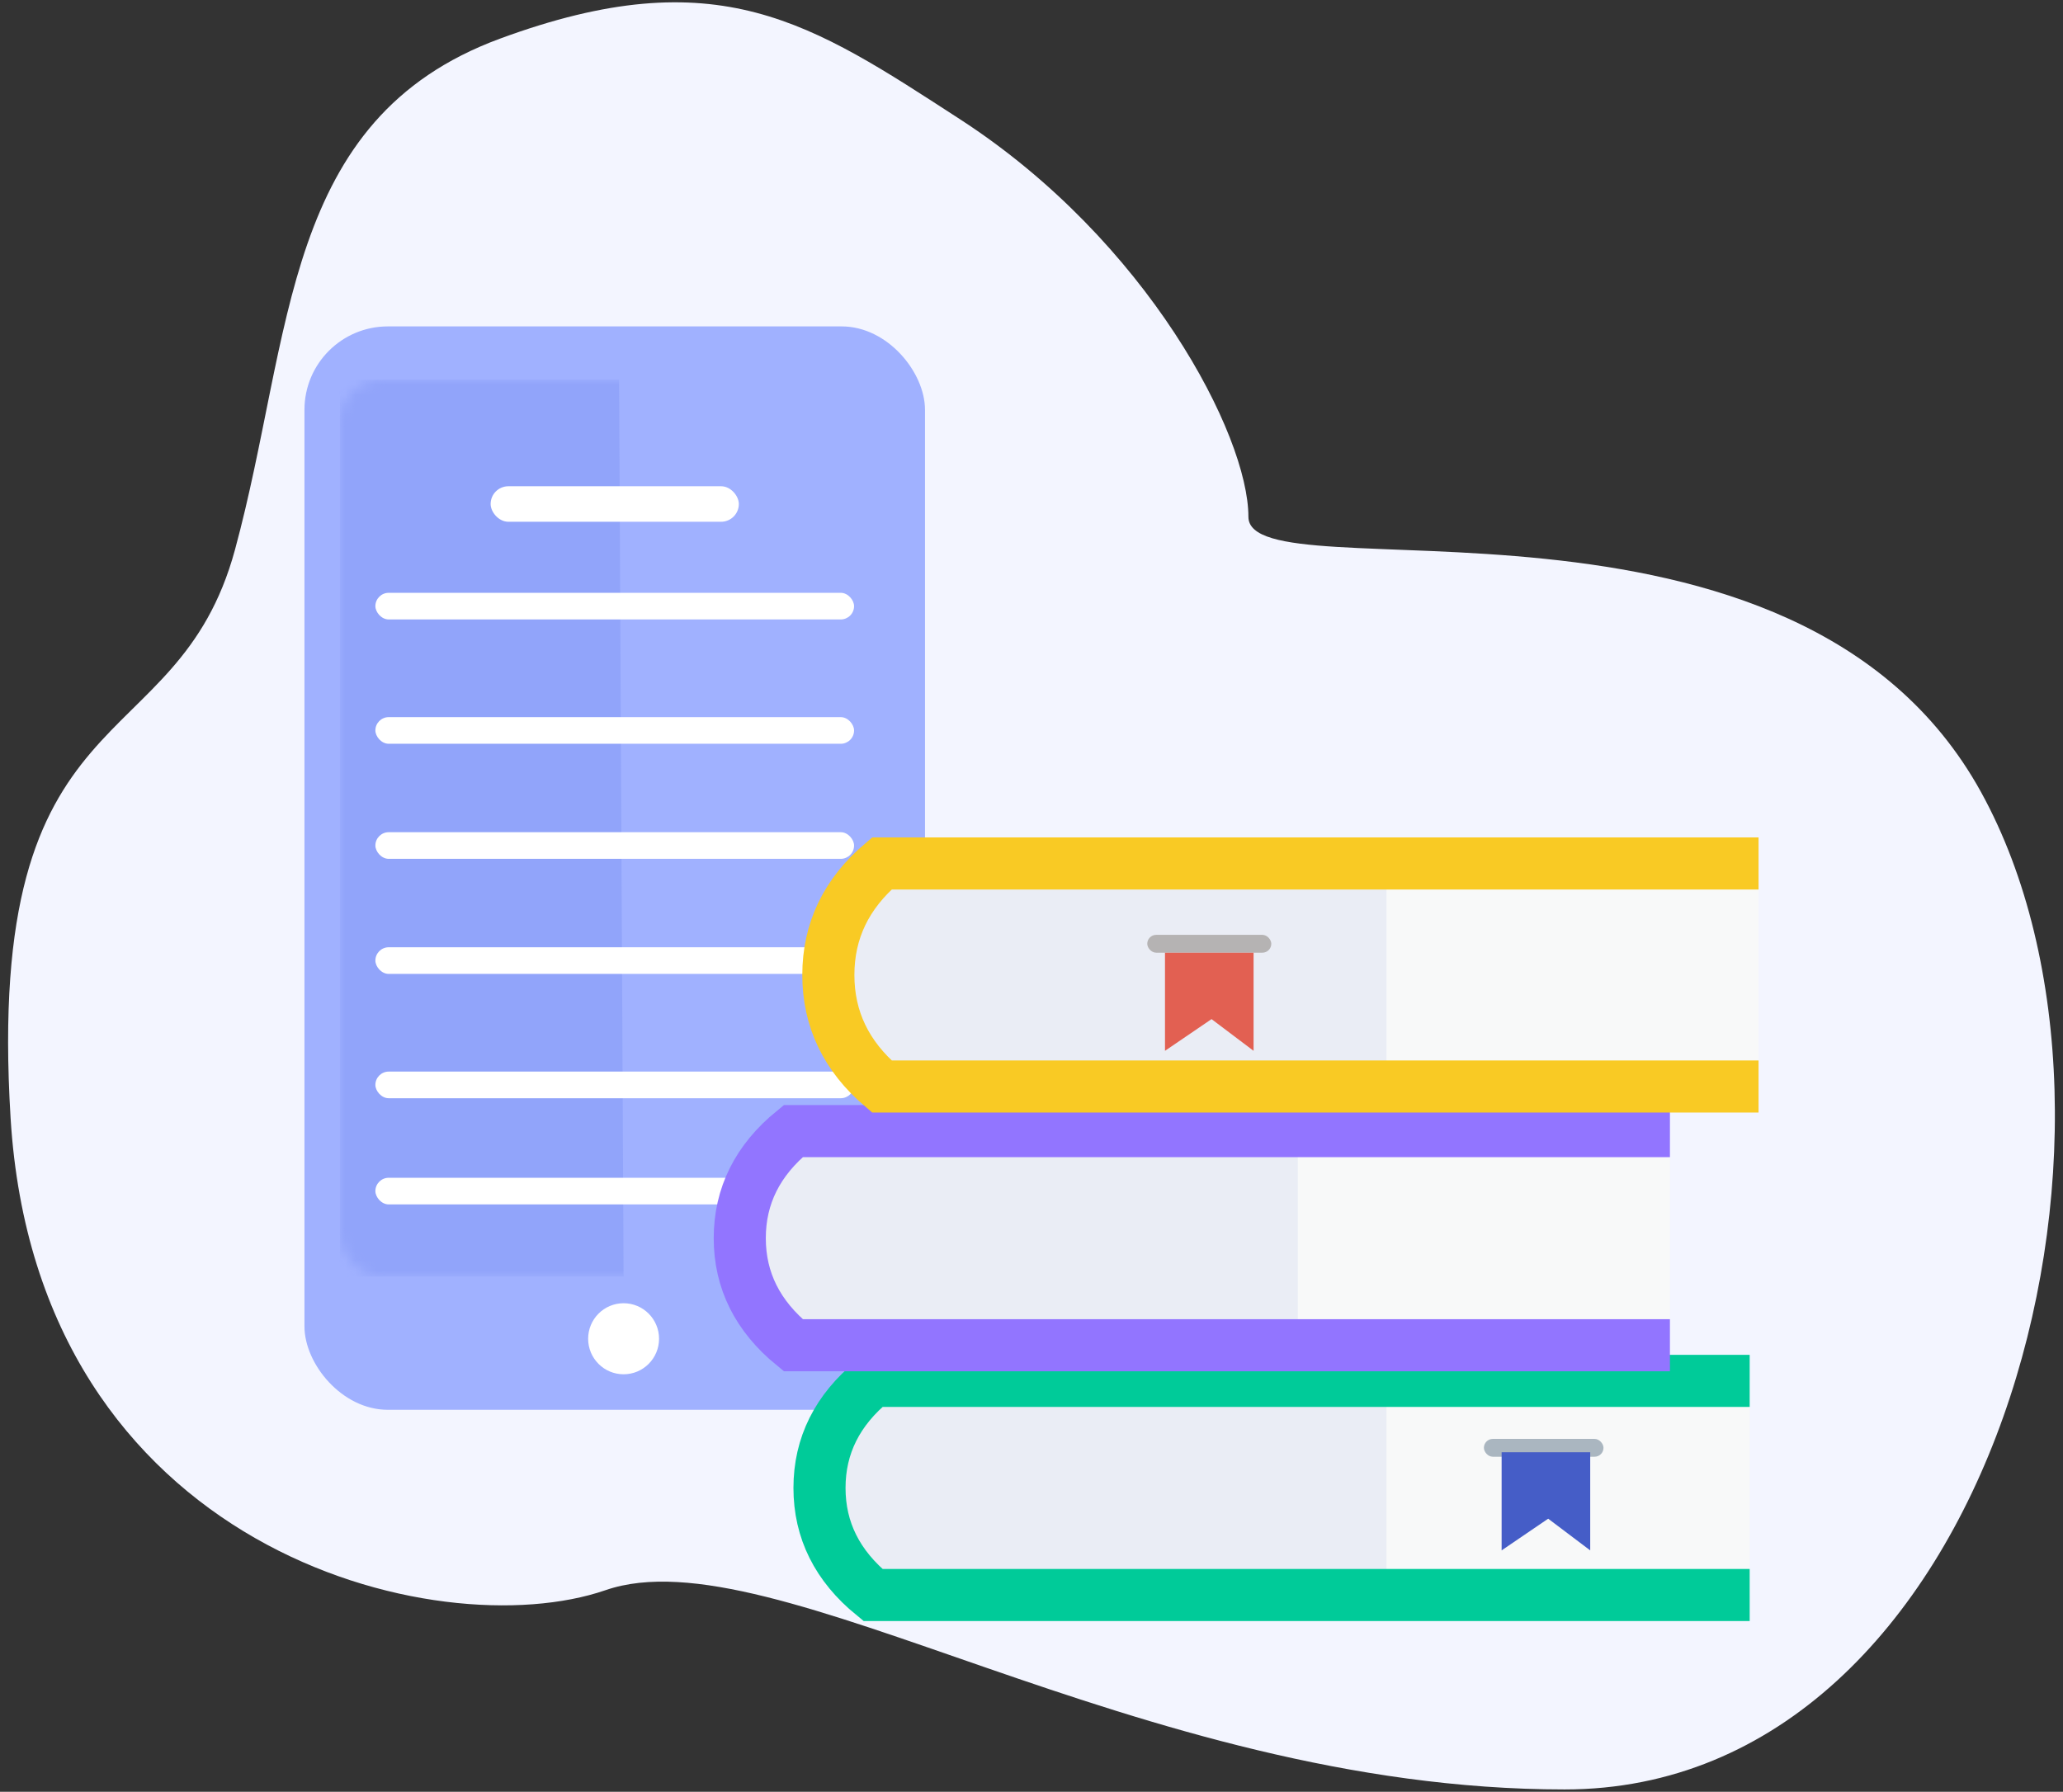 <?xml version="1.0" encoding="UTF-8"?>
<svg width="198px" height="172px" viewBox="0 0 198 172" version="1.1" xmlns="http://www.w3.org/2000/svg" xmlns:xlink="http://www.w3.org/1999/xlink">
    <rect x="0" y="0" width="198" height="172" fill="#333333" stroke="none"/>
    <!-- Generator: Sketch 63.1 (92452) - https://sketch.com -->
    <title>Illustration/hiWelcome2</title>
    <desc>Created with Sketch.</desc>
    <defs>
        <rect id="path-1" x="0" y="0" width="52.749" height="86.098" rx="4"></rect>
    </defs>
    <g id="Onboarding---Daftar---Masuk---Lupa-Kata-Sandi" stroke="none" stroke-width="1" fill="none" fill-rule="evenodd">
        <g id="Onboarding---3" transform="translate(-81, -102)">
            <g id="Illustration/read" transform="translate(80, 88)">
                <rect id="Bound" x="0" y="0" width="200" height="200"></rect>
                <g id="read" stroke-width="1" fill-rule="evenodd" transform="translate(1, 14)">
                    <path d="M47.833,171.778 C89.017,171.778 123.748,147.079 139.875,152.646 C156.002,158.214 194.44,148.845 196.983,107.338 C199.527,65.832 181.057,73.432 175.446,52.765 C169.834,32.099 170.977,11.446 150.038,3.719 C129.1,-4.009 120.142,2.191 105.864,11.446 C87.851,23.122 78.182,41.783 78.182,49.611 C78.182,57.44 25.668,43.739 7.869,76.032 C-9.93,108.326 6.649,171.778 47.833,171.778 Z" id="Shape" fill="#F3F5FF" transform="translate(99, 86) scale(-1, 1) translate(-99, -86) "></path>
                    <g id="PC" transform="translate(29.222, 31.333)">
                        <rect id="Rectangle" fill="#A0B1FF" x="0" y="0" width="59.556" height="104" rx="8"></rect>
                        <g id="Path" transform="translate(3.403, 5.115)">
                            <mask id="mask-2" fill="white">
                                <use xlink:href="#path-1"></use>
                            </mask>
                            <use id="Mask" fill="#A0B1FF" xlink:href="#path-1"></use>
                            <polygon fill="#91A4FA" mask="url(#mask-2)" points="26.793 0 27.225 86.098 0 86.098 0 -1.49356847e-16"></polygon>
                        </g>
                        <ellipse id="Oval" fill="#FFFFFF" cx="30.629" cy="97.18" rx="3.403" ry="3.41"></ellipse>
                        <rect id="Rectangle" fill="#FFFFFF" x="17.867" y="15.344" width="23.822" height="3.41" rx="1.705"></rect>
                        <rect id="Rectangle-Copy-7" fill="#FFFFFF" x="6.806" y="25.574" width="45.943" height="2.557" rx="1.279"></rect>
                        <rect id="Rectangle-Copy-9" fill="#FFFFFF" x="6.806" y="59.599" width="45.943" height="2.557" rx="1.279"></rect>
                        <rect id="Rectangle-Copy-11" fill="#FFFFFF" x="6.806" y="71.534" width="45.943" height="2.557" rx="1.279"></rect>
                        <rect id="Rectangle-Copy-12" fill="#FFFFFF" x="6.806" y="81.727" width="45.943" height="2.557" rx="1.279"></rect>
                        <rect id="Rectangle-Copy-8" fill="#FFFFFF" x="6.806" y="37.508" width="45.943" height="2.557" rx="1.279"></rect>
                        <rect id="Rectangle-Copy-10" fill="#FFFFFF" x="6.806" y="48.554" width="45.943" height="2.557" rx="1.279"></rect>
                    </g>
                    <g id="Books" transform="translate(71, 82.889)">
                        <path d="M12.783,49.669 L96.928,49.669 C96.928,51.289 96.928,54.714 96.928,59.946 C96.928,65.177 96.928,68.603 96.928,70.222 L12.783,70.222 C9.362,67.795 7.652,64.37 7.652,59.946 C7.652,55.522 9.362,52.096 12.783,49.669 Z" id="Rectangle" fill="#F8F9F9"></path>
                        <path d="" id="Path-2" stroke="#979797"></path>
                        <rect id="Rectangle" fill="#EAEDF5" x="9.353" y="50.526" width="52.715" height="17.984"></rect>
                        <path d="M96.928,70.222 L12.783,70.222 C9.362,67.428 7.652,64.003 7.652,59.946 C7.652,55.889 9.362,52.463 12.783,49.669 L96.928,49.669" id="Path-3" stroke="#00CB99" stroke-width="5"></path>
                        <path d="M5.131,26.547 L89.275,26.547 C89.275,28.167 89.275,31.593 89.275,36.824 C89.275,42.055 89.275,45.481 89.275,47.1 L5.131,47.1 C1.71,44.674 0,41.248 0,36.824 C0,32.4 1.71,28.974 5.131,26.547 Z" id="Rectangle" fill="#F8F9F9"></path>
                        <path d="" id="Path-2" stroke="#979797"></path>
                        <rect id="Rectangle" fill="#EAEDF5" x="1.7" y="27.404" width="51.865" height="17.984"></rect>
                        <path d="M89.275,46.244 L5.131,46.244 C1.71,43.45 0,40.024 0,35.967 C0,31.911 1.71,28.485 5.131,25.691 L89.275,25.691" id="Path-3" stroke="#9275FF" stroke-width="5"></path>
                        <path d="M13.633,1.713 L97.778,1.713 C97.778,3.4 97.778,6.968 97.778,12.417 C97.778,17.867 97.778,21.435 97.778,23.122 L13.633,23.122 C10.213,20.594 8.502,17.026 8.502,12.417 C8.502,7.809 10.213,4.241 13.633,1.713 Z" id="Rectangle" fill="#F8F9F9"></path>
                        <path d="" id="Path-2" stroke="#979797"></path>
                        <rect id="Rectangle-Copy" fill="#EAEDF5" x="10.203" y="1.713" width="51.865" height="17.984"></rect>
                        <path d="M97.778,21.409 L13.633,21.409 C10.213,18.499 8.502,14.931 8.502,10.705 C8.502,6.479 10.213,2.91 13.633,0 L97.778,0" id="Path-3" stroke="#F9CA24" stroke-width="5"></path>
                        <rect id="Rectangle" fill="#B5B3B3" x="39.111" y="6.851" width="11.903" height="1.713" rx="0.856"></rect>
                        <rect id="Rectangle-Copy-2" fill="#AAB6C0" x="71.42" y="55.237" width="11.478" height="1.713" rx="0.856"></rect>
                        <polygon id="Path-4" fill="#E26052" points="40.812 8.564 40.812 17.984 45.28 14.941 49.314 17.984 49.314 8.564"></polygon>
                        <polygon id="Path-4-Copy" fill="#455DC7" points="73.121 56.52 73.121 65.94 77.589 62.897 81.623 65.94 81.623 56.52"></polygon>
                    </g>
                </g>
            </g>
        </g>
    </g>
</svg>